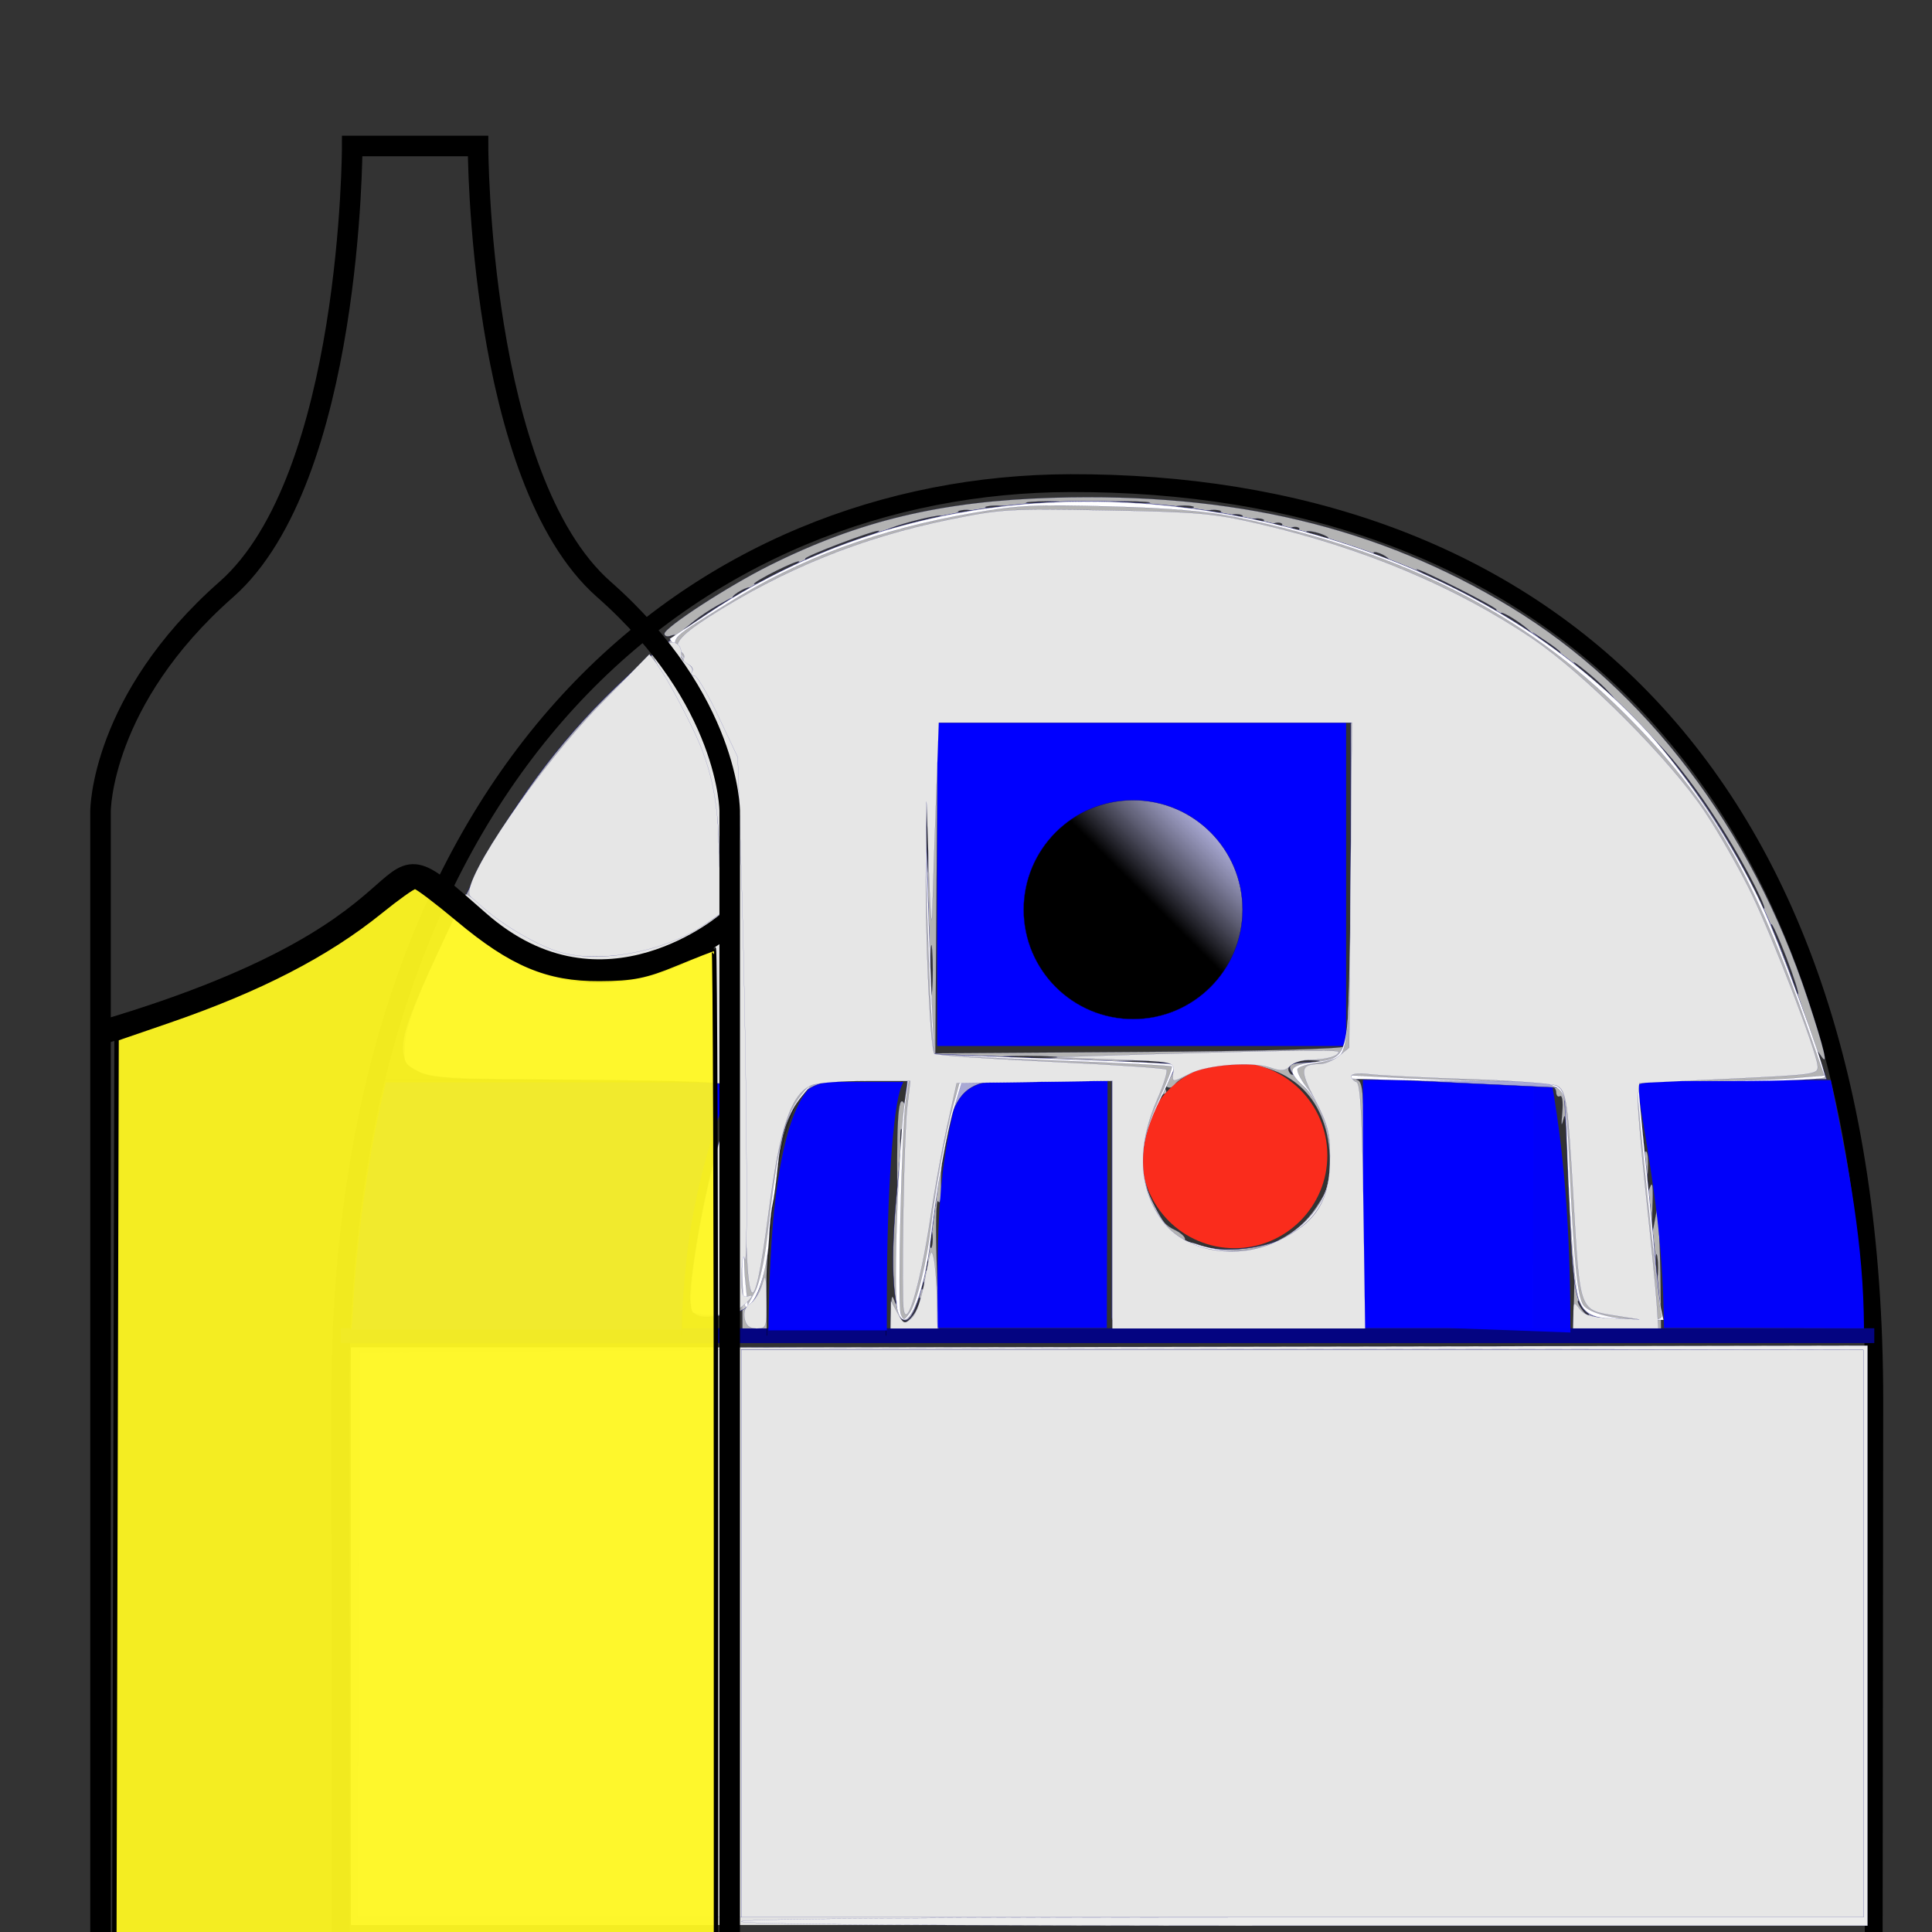 <?xml version="1.0" encoding="UTF-8" standalone="no"?>
<!-- Created with Inkscape (http://www.inkscape.org/) -->

<svg
   xmlns:dc="http://purl.org/dc/elements/1.1/"
   xmlns:cc="http://creativecommons.org/ns#"
   xmlns:rdf="http://www.w3.org/1999/02/22-rdf-syntax-ns#"
   xmlns:svg="http://www.w3.org/2000/svg"
   xmlns="http://www.w3.org/2000/svg"
   xmlns:xlink="http://www.w3.org/1999/xlink"
   xmlns:sodipodi="http://sodipodi.sourceforge.net/DTD/sodipodi-0.dtd"
   xmlns:inkscape="http://www.inkscape.org/namespaces/inkscape"
   width="3cm"
   height="3cm"
   viewBox="0 0 30 30"
   version="1.1"
   id="svg3739"
   inkscape:version="0.92.2 2405546, 2018-03-11">
  <rect x="0" y="0" width="30" height="30" fill="#333333" stroke="none"/>
  <defs
     id="defs3733">
    <linearGradient
       inkscape:collect="always"
       id="linearGradient8302">
      <stop
         style="stop-color:#000000;stop-opacity:1;"
         offset="0"
         id="stop8298" />
      <stop
         style="stop-color:#d5d5d5;stop-opacity:0.823"
         offset="1"
         id="stop8300" />
    </linearGradient>
    <linearGradient
       inkscape:collect="always"
       xlink:href="#linearGradient8302"
       id="linearGradient8304"
       x1="17.727"
       y1="13.86"
       x2="18.785"
       y2="12.802"
       gradientUnits="userSpaceOnUse" />
  </defs>
  <sodipodi:namedview
     id="base"
     pagecolor="#ffffff"
     bordercolor="#666666"
     borderopacity="1.0"
     inkscape:pageopacity="0.0"
     inkscape:pageshadow="2"
     inkscape:zoom="4"
     inkscape:cx="81.083152"
     inkscape:cy="27.292259"
     inkscape:document-units="mm"
     inkscape:current-layer="layer1"
     showgrid="true"
     units="cm"
     width="12in"
     inkscape:window-width="1920"
     inkscape:window-height="1016"
     inkscape:window-x="0"
     inkscape:window-y="27"
     inkscape:window-maximized="1"
     inkscape:snap-global="false">
    <inkscape:grid
       type="xygrid"
       id="grid3741" />
  </sodipodi:namedview>
  <g
     inkscape:groupmode="layer"
     id="layer2"
     inkscape:label="r2d2"
     style="display:inline">
    <path
       style="fill:none;stroke:#000000;stroke-width:0.277;stroke-linecap:butt;stroke-linejoin:miter;stroke-miterlimit:4;stroke-dasharray:none;stroke-opacity:1"
       d="M 5.292,30.015 5.283,21.757 C 5.283,11.765 10.953,7.516 16.62,7.502 23.685,7.484 29.104,11.725 29.104,21.757 l -0.009,8.258 v 0"
       id="path6623"
       inkscape:connector-curvature="0"
       sodipodi:nodetypes="ccsccc" />
    <path
       style="fill:none;stroke:#040481;stroke-width:0.23;stroke-linecap:butt;stroke-linejoin:miter;stroke-miterlimit:4;stroke-dasharray:none;stroke-opacity:1"
       d="M 5.292,20.74 H 29.104"
       id="path6625"
       inkscape:connector-curvature="0"
       sodipodi:nodetypes="cc" />
    <path
       style="opacity:0;fill:none;stroke:#000000;stroke-width:0.265;stroke-linecap:butt;stroke-linejoin:miter;stroke-miterlimit:4;stroke-dasharray:none;stroke-opacity:1"
       d="M 5.292,30 C 29.104,30 29.104,30 29.104,30"
       id="path6636"
       inkscape:connector-curvature="0" />
    <path
       style="fill:#e6e6e6;fill-opacity:0.976;stroke:none;stroke-width:0.187;stroke-linecap:round;stroke-linejoin:round;stroke-miterlimit:4;stroke-dasharray:none;stroke-opacity:1"
       d="M 20.563,95.874 V 78.951 H 64.972 109.382 V 95.874 112.797 H 64.972 20.563 Z"
       id="path6638"
       inkscape:connector-curvature="0"
       transform="scale(0.265)" />
    <rect
       style="fill:#0000ff;fill-rule:evenodd;stroke-width:0.258"
       id="rect6702"
       width="6.35"
       height="5.027"
       x="14.552"
       y="11.215"
       ry="0" />
    <circle
       style="opacity:1;fill:url(#linearGradient8304);fill-opacity:1;stroke:#040481;stroke-width:0.005;stroke-linecap:round;stroke-linejoin:round;stroke-miterlimit:4;stroke-dasharray:none;stroke-opacity:1"
       id="path8296"
       cx="17.595"
       cy="14.125"
       r="1.7" />
    <path
       style="opacity:1;fill:#b3b3b3;fill-opacity:1;stroke:#040481;stroke-width:0.005;stroke-linecap:round;stroke-linejoin:round;stroke-miterlimit:4;stroke-dasharray:none;stroke-opacity:1"
       d="m 43.433,95.719 v -16.625 h 32.875 32.875 v 16.625 16.625 h -32.875 -32.875 z"
       id="path8408"
       inkscape:connector-curvature="0"
       transform="scale(0.265)" />
    <path
       style="opacity:1;fill:#b3b3b3;fill-opacity:1;stroke:#040481;stroke-width:0.005;stroke-linecap:round;stroke-linejoin:round;stroke-miterlimit:4;stroke-dasharray:none;stroke-opacity:1"
       d="m 43.433,95.719 v -16.625 h 32.875 32.875 v 16.625 16.625 h -32.875 -32.875 z"
       id="path8410"
       inkscape:connector-curvature="0"
       transform="scale(0.265)" />
    <path
       style="opacity:1;fill:#b3b3b3;fill-opacity:1;stroke:#040481;stroke-width:0.005;stroke-linecap:round;stroke-linejoin:round;stroke-miterlimit:4;stroke-dasharray:none;stroke-opacity:1"
       d="m 43.433,95.719 v -16.625 h 32.875 32.875 v 16.625 16.625 h -32.875 -32.875 z"
       id="path8412"
       inkscape:connector-curvature="0"
       transform="scale(0.265)" />
    <path
       style="opacity:1;fill:#b3b3b3;fill-opacity:1;stroke:#040481;stroke-width:0.005;stroke-linecap:round;stroke-linejoin:round;stroke-miterlimit:4;stroke-dasharray:none;stroke-opacity:1"
       d="m 43.433,95.719 v -16.625 h 32.875 32.875 v 16.625 16.625 h -32.875 -32.875 z"
       id="path8414"
       inkscape:connector-curvature="0"
       transform="scale(0.265)" />
    <path
       style="opacity:1;fill:#b3b3b3;fill-opacity:1;stroke:#040481;stroke-width:0.005;stroke-linecap:round;stroke-linejoin:round;stroke-miterlimit:4;stroke-dasharray:none;stroke-opacity:1"
       d="M 43.452,61.965 C 43.413,49.126 43.336,45.825 43.047,44.716 42.649,43.188 41.254,40.282 40.137,38.654 39.735,38.068 39.474,37.479 39.558,37.344 c 0.086,-0.139 -0.016,-0.181 -0.237,-0.096 -0.213,0.082 -0.388,0.031 -0.388,-0.112 0,-0.366 3.728,-2.791 6.146,-3.998 5.272,-2.632 10.076,-3.778 16.645,-3.972 10.566,-0.312 19.069,1.72 26.776,6.398 7.92,4.807 14.123,12.983 17.422,22.962 1.009,3.051 1.24,4.057 0.761,3.317 -0.308,-0.477 -0.317,-0.209 -0.019,0.576 0.223,0.587 0.184,0.614 -1.062,0.764 -0.712,0.086 -3.194,0.156 -5.516,0.158 l -4.222,0.002 0.158,1.312 c 0.087,0.722 0.159,1.685 0.16,2.14 0.001,0.455 0.107,0.763 0.235,0.684 0.137,-0.085 0.19,0.447 0.129,1.298 -0.077,1.07 -0.044,1.281 0.126,0.816 0.165,-0.45 0.207,-0.1 0.15,1.25 -0.057,1.345 -0.027,1.592 0.104,0.875 l 0.184,-1 0.088,1.25 c 0.048,0.688 0.098,2.291 0.11,3.562 l 0.022,2.312 h -2.581 -2.581 l 0.062,-1.812 c 0.101,-2.953 -0.369,-11.418 -0.587,-10.562 -0.156,0.615 -0.174,0.559 -0.098,-0.313 0.052,-0.594 -0.008,-1.001 -0.134,-0.923 -0.124,0.077 -0.226,-0.034 -0.226,-0.245 0,-0.212 -0.253,-0.436 -0.562,-0.499 -0.741,-0.15 -11.692,-0.369 -11.125,-0.222 0.404,0.105 0.438,0.667 0.438,7.345 v 7.232 h -7.375 -7.375 v -7.25 -7.25 h -4.473 -4.473 l -0.41,1.688 c -0.592,2.44 -0.722,3.298 -0.689,4.562 0.017,0.661 -0.054,0.991 -0.173,0.8 -0.111,-0.178 -0.148,1.425 -0.083,3.562 l 0.118,3.887 h -1.408 -1.408 l 0.025,-1.062 c 0.022,-0.93 0.052,-0.985 0.244,-0.438 0.134,0.381 0.188,-1.469 0.14,-4.75 -0.084,-5.76 0.009,-7.531 0.368,-6.965 0.147,0.231 0.217,0.08 0.219,-0.472 l 0.004,-0.812 -2.812,0.005 -2.812,0.005 -0.652,0.932 c -0.359,0.513 -0.774,1.326 -0.922,1.807 -0.516,1.673 -1.097,6.641 -1.075,9.188 l 0.022,2.562 h -0.716 -0.716 z m 10.472,14.163 c -0.005,-0.225 -0.172,-0.036 -0.37,0.42 -0.227,0.523 -0.469,0.763 -0.654,0.649 -0.196,-0.121 -0.226,-0.072 -0.09,0.148 0.157,0.254 0.309,0.199 0.664,-0.239 0.253,-0.313 0.456,-0.753 0.45,-0.978 z m 40.192,1.064 c -0.083,-0.083 -0.299,-0.092 -0.479,-0.02 -0.199,0.08 -0.14,0.139 0.151,0.151 0.264,0.011 0.411,-0.048 0.328,-0.131 z m -1.233,-0.588 C 92.714,76.336 92.529,76.165 92.469,76.224 c -0.107,0.107 0.438,0.87 0.621,0.87 0.053,0 -0.041,-0.22 -0.209,-0.489 z M 54.104,75.047 c -0.08,-0.199 -0.139,-0.14 -0.151,0.151 -0.011,0.264 0.048,0.411 0.131,0.328 0.083,-0.083 0.092,-0.299 0.02,-0.479 z m 43.009,-1.387 c -0.057,-0.38 -0.106,-0.128 -0.108,0.559 -0.002,0.688 0.045,0.998 0.104,0.691 0.059,-0.307 0.061,-0.87 0.003,-1.25 z m -42.764,0.122 c -0.069,-0.172 -0.126,-0.031 -0.126,0.312 0,0.344 0.057,0.484 0.126,0.312 0.069,-0.172 0.069,-0.453 0,-0.625 z m 0.257,-1.625 c -0.063,-0.241 -0.114,-0.044 -0.114,0.438 0,0.481 0.051,0.678 0.114,0.438 0.063,-0.241 0.063,-0.634 0,-0.875 z m 20.362,0.491 c 0.926,-0.481 1.592,-1.07 2.154,-1.903 0.704,-1.045 0.811,-1.411 0.799,-2.741 -0.032,-3.476 -2.18,-5.668 -5.541,-5.654 -1.299,0.005 -3.211,0.663 -3.557,1.223 -0.095,0.154 -0.295,0.205 -0.444,0.112 -0.162,-0.1 -0.199,-0.051 -0.093,0.121 0.098,0.159 0.067,0.289 -0.068,0.289 -0.136,0 -0.491,0.647 -0.79,1.438 -0.922,2.442 -0.222,5.786 1.362,6.508 0.355,0.162 0.645,0.409 0.645,0.549 0,0.14 0.084,0.237 0.188,0.216 0.103,-0.022 0.356,0.026 0.562,0.105 0.883,0.341 1.185,0.396 2.284,0.415 0.809,0.014 1.563,-0.19 2.5,-0.677 z M 52.86,66.281 c -0.06,-0.309 -0.108,-0.056 -0.108,0.562 0,0.619 0.049,0.872 0.108,0.562 0.06,-0.309 0.06,-0.816 0,-1.125 z m 24.074,-4.011 c 0.559,-0.097 0.546,-0.112 -0.125,-0.139 -0.905,-0.036 -1.506,0.298 -1.258,0.699 0.132,0.214 0.259,0.193 0.47,-0.079 0.159,-0.205 0.57,-0.421 0.913,-0.481 z m -8,0.198 c 0,-0.309 -0.387,-0.366 -2.188,-0.324 l -2.188,0.051 2.062,0.084 c 1.134,0.046 2.062,0.192 2.062,0.324 0,0.132 0.056,0.24 0.125,0.24 0.069,0 0.125,-0.169 0.125,-0.375 z m -7.303,-0.559 c -0.785,-0.049 -2.135,-0.05 -3,-10e-4 -0.865,0.049 -0.222,0.089 1.428,0.09 1.65,5e-4 2.358,-0.04 1.572,-0.089 z m 17.178,-0.596 c 0.155,-0.151 0.281,-3.805 0.331,-9.607 l 0.081,-9.363 H 67.083 54.945 l -0.068,9.688 -0.068,9.688 11.875,-0.081 c 7.262,-0.05 11.972,-0.176 12.125,-0.325 z m -24.191,-5.657 c -0.051,-0.653 -0.094,-0.119 -0.094,1.188 0,1.306 0.042,1.841 0.094,1.188 0.051,-0.653 0.051,-1.722 0,-2.375 z m 50.055,0.448 c -0.434,-1.125 -0.831,-2.003 -0.882,-1.951 -0.051,0.051 0.257,1.018 0.686,2.147 0.429,1.129 0.826,2.007 0.882,1.951 0.056,-0.056 -0.253,-1.022 -0.686,-2.147 z m -2.232,-4.935 c -1.562,-2.901 -3.533,-5.762 -5.133,-7.45 -1.397,-1.474 -1.401,-1.476 -0.231,-0.125 1.456,1.681 4.762,6.681 5.587,8.452 0.333,0.713 0.655,1.247 0.716,1.186 0.061,-0.061 -0.361,-0.989 -0.938,-2.062 z m -48.072,-3.763 c -0.048,-0.928 -0.087,-0.169 -0.087,1.688 0,1.856 0.039,2.616 0.087,1.688 0.048,-0.928 0.048,-2.447 0,-3.375 z m 39.796,-6.962 c -0.333,-0.357 -1.056,-0.993 -1.606,-1.411 -0.597,-0.455 -0.395,-0.197 0.5,0.638 1.595,1.488 2.107,1.847 1.106,0.773 z m -2.731,-2.208 c 0,-0.059 -0.366,-0.35 -0.812,-0.646 l -0.812,-0.538 0.75,0.644 c 0.769,0.661 0.875,0.726 0.875,0.539 z m -2.125,-1.543 c -0.64,-0.494 -1.375,-0.898 -1.375,-0.757 0,0.127 1.564,1.152 1.75,1.146 0.069,-0.002 -0.1,-0.177 -0.375,-0.389 z m -47.108,-1.146 0.608,-0.494 -0.767,0.423 c -0.422,0.232 -1.04,0.645 -1.375,0.917 l -0.608,0.494 0.767,-0.423 c 0.422,-0.232 1.04,-0.645 1.375,-0.917 z m 45.483,0.175 c 0,-0.152 -4.417,-2.382 -4.683,-2.365 -0.149,0.01 4.351,2.42 4.62,2.475 0.034,0.007 0.062,-0.042 0.062,-0.11 z m -43.75,-1.27 c 0,-0.069 -0.225,-0.005 -0.5,0.143 -0.275,0.147 -0.5,0.324 -0.5,0.393 0,0.069 0.225,0.005 0.5,-0.143 0.275,-0.147 0.5,-0.324 0.5,-0.393 z m 2.893,-1.548 c -0.112,-0.112 -2.643,1.149 -2.643,1.317 0,0.065 0.616,-0.184 1.368,-0.553 0.752,-0.369 1.326,-0.713 1.275,-0.764 z m 2.732,-0.931 c 1.238,-0.474 2.106,-0.865 1.929,-0.87 -0.381,-0.01 -4.304,1.48 -4.304,1.635 0,0.151 -0.1,0.183 2.375,-0.765 z m 31.625,0.622 c -0.206,-0.133 -0.487,-0.242 -0.625,-0.242 -0.138,0 -0.081,0.109 0.125,0.242 0.206,0.133 0.487,0.242 0.625,0.242 0.138,0 0.081,-0.109 -0.125,-0.242 z m -3.625,-1.25 c -0.275,-0.118 -0.669,-0.215 -0.875,-0.215 -0.236,0 -0.19,0.079 0.125,0.215 0.275,0.118 0.669,0.215 0.875,0.215 0.236,0 0.19,-0.079 -0.125,-0.215 z m -23.5,-0.753 c 0.963,-0.27 1.348,-0.435 0.857,-0.366 -0.974,0.136 -3.262,0.808 -2.857,0.839 0.138,0.01 1.038,-0.202 2,-0.472 z m 22.057,0.352 c -0.083,-0.083 -0.299,-0.092 -0.479,-0.02 -0.199,0.08 -0.14,0.139 0.151,0.151 0.264,0.011 0.411,-0.048 0.328,-0.131 z m -1,-0.25 c -0.083,-0.083 -0.299,-0.092 -0.479,-0.02 -0.199,0.08 -0.14,0.139 0.151,0.151 0.264,0.011 0.411,-0.048 0.328,-0.131 z m -1.12,-0.265 c -0.172,-0.069 -0.453,-0.069 -0.625,0 -0.172,0.069 -0.031,0.126 0.312,0.126 0.344,0 0.484,-0.057 0.312,-0.126 z m -1.25,-0.25 c -0.172,-0.069 -0.453,-0.069 -0.625,0 -0.172,0.069 -0.031,0.126 0.312,0.126 0.344,0 0.484,-0.057 0.312,-0.126 z M 57,29.93 c -0.169,-0.068 -0.507,-0.073 -0.75,-0.009 -0.243,0.063 -0.105,0.119 0.308,0.125 0.412,0.005 0.612,-0.047 0.442,-0.115 z m 14.5,0 c -0.169,-0.068 -0.507,-0.073 -0.75,-0.009 -0.243,0.063 -0.105,0.119 0.308,0.125 0.412,0.005 0.612,-0.047 0.442,-0.115 z M 58.874,29.672 c -0.239,-0.063 -0.689,-0.065 -1,-0.005 -0.311,0.06 -0.115,0.111 0.435,0.114 0.55,0.003 0.804,-0.046 0.565,-0.109 z m 11,0 c -0.239,-0.063 -0.689,-0.065 -1,-0.005 -0.311,0.06 -0.115,0.111 0.435,0.114 0.55,0.003 0.804,-0.046 0.565,-0.109 z m -7.496,-0.26 c -0.512,-0.054 -1.412,-0.054 -2,-0.002 -0.588,0.053 -0.169,0.097 0.931,0.098 1.1,9.08e-4 1.581,-0.042 1.069,-0.096 z m 4.752,-0.002 c -0.649,-0.051 -1.774,-0.052 -2.5,-0.001 -0.726,0.051 -0.196,0.093 1.179,0.093 1.375,6.5e-4 1.969,-0.041 1.321,-0.092 z"
       id="path8416"
       inkscape:connector-curvature="0"
       transform="scale(0.265)" />
  </g>
  <g
     inkscape:groupmode="layer"
     id="layer3"
     inkscape:label="paintings"
     style="display:inline">
    <circle
       style="display:inline;fill:#ff2c1c;fill-opacity:0.976;stroke:none;stroke-width:0.368;stroke-linecap:round;stroke-linejoin:round;stroke-miterlimit:4;stroke-dasharray:none;stroke-opacity:1"
       id="path6627"
       cx="19.169"
       cy="17.94"
       r="1.442" />
    <path
       style="opacity:0;fill:#1900e5;fill-opacity:0.976;stroke:none;stroke-width:0.216;stroke-linecap:round;stroke-linejoin:round;stroke-miterlimit:4;stroke-dasharray:none;stroke-opacity:1"
       d="m 40.249,75.34 c 0.209,-3.945 1.033,-7.902 2.189,-10.516 0.3,-0.678 0.545,-1.318 0.545,-1.421 0,-0.105 -4.435,-0.189 -10.025,-0.189 H 22.934 l -0.003,2.533 c -0.003,2.377 -0.061,2.725 -0.957,5.659 -1.092,3.58 -1.223,3.275 -0.551,-1.289 0.991,-6.734 2.658,-12.422 5.158,-17.599 2.424,-5.018 4.663,-8.227 8.386,-12.019 5.711,-5.816 12.642,-9.405 21.166,-10.959 3.316,-0.605 10.408,-0.645 14.552,-0.083 14.216,1.93 24.841,8.82 31.439,20.39 3.866,6.779 6.473,16.311 6.971,25.492 l 0.137,2.533 H 74.674 40.115 Z m 29.032,-7.51 c 1.9,-1.034 2.95,-3.043 2.749,-5.259 -0.266,-2.931 -2.49,-4.958 -5.44,-4.958 -3.333,0 -5.712,2.585 -5.445,5.916 0.327,4.074 4.5,6.28 8.136,4.301 z"
       id="path6646"
       inkscape:connector-curvature="0"
       transform="scale(0.265)" />
    <path
       style="opacity:0;fill:#1900e5;fill-opacity:0.976;stroke:none;stroke-width:0.216;stroke-linecap:round;stroke-linejoin:round;stroke-miterlimit:4;stroke-dasharray:none;stroke-opacity:1"
       d="m 40.249,75.34 c 0.209,-3.945 1.033,-7.902 2.189,-10.516 0.3,-0.678 0.545,-1.318 0.545,-1.421 0,-0.105 -4.435,-0.189 -10.025,-0.189 H 22.934 l -0.003,2.533 c -0.003,2.377 -0.061,2.725 -0.957,5.659 -1.092,3.58 -1.223,3.275 -0.551,-1.289 0.991,-6.734 2.658,-12.422 5.158,-17.599 2.424,-5.018 4.663,-8.227 8.386,-12.019 5.711,-5.816 12.642,-9.405 21.166,-10.959 3.316,-0.605 10.408,-0.645 14.552,-0.083 14.216,1.93 24.841,8.82 31.439,20.39 3.866,6.779 6.473,16.311 6.971,25.492 l 0.137,2.533 H 74.674 40.115 Z m 29.032,-7.51 c 1.9,-1.034 2.95,-3.043 2.749,-5.259 -0.266,-2.931 -2.49,-4.958 -5.44,-4.958 -3.333,0 -5.712,2.585 -5.445,5.916 0.327,4.074 4.5,6.28 8.136,4.301 z"
       id="path6648"
       inkscape:connector-curvature="0"
       transform="scale(0.265)" />
    <path
       style="opacity:0;fill:#1900e5;fill-opacity:0.976;stroke:none;stroke-width:0.216;stroke-linecap:round;stroke-linejoin:round;stroke-miterlimit:4;stroke-dasharray:none;stroke-opacity:1"
       d="m 40.249,75.34 c 0.209,-3.945 1.033,-7.902 2.189,-10.516 0.3,-0.678 0.545,-1.318 0.545,-1.421 0,-0.105 -4.435,-0.189 -10.025,-0.189 H 22.934 l -0.003,2.533 c -0.003,2.377 -0.061,2.725 -0.957,5.659 -1.092,3.58 -1.223,3.275 -0.551,-1.289 0.991,-6.734 2.658,-12.422 5.158,-17.599 2.424,-5.018 4.663,-8.227 8.386,-12.019 5.711,-5.816 12.642,-9.405 21.166,-10.959 3.316,-0.605 10.408,-0.645 14.552,-0.083 14.216,1.93 24.841,8.82 31.439,20.39 3.866,6.779 6.473,16.311 6.971,25.492 l 0.137,2.533 H 74.674 40.115 Z m 29.032,-7.51 c 1.9,-1.034 2.95,-3.043 2.749,-5.259 -0.266,-2.931 -2.49,-4.958 -5.44,-4.958 -3.333,0 -5.712,2.585 -5.445,5.916 0.327,4.074 4.5,6.28 8.136,4.301 z"
       id="path6650"
       inkscape:connector-curvature="0"
       transform="scale(0.265)" />
    <path
       style="opacity:0;fill:#1900e5;fill-opacity:0.976;stroke:none;stroke-width:0.216;stroke-linecap:round;stroke-linejoin:round;stroke-miterlimit:4;stroke-dasharray:none;stroke-opacity:1"
       d="m 40.249,75.34 c 0.209,-3.945 1.033,-7.902 2.189,-10.516 0.3,-0.678 0.545,-1.318 0.545,-1.421 0,-0.105 -4.435,-0.189 -10.025,-0.189 H 22.934 l -0.003,2.533 c -0.003,2.377 -0.061,2.725 -0.957,5.659 -1.092,3.58 -1.223,3.275 -0.551,-1.289 0.991,-6.734 2.658,-12.422 5.158,-17.599 2.424,-5.018 4.663,-8.227 8.386,-12.019 5.711,-5.816 12.642,-9.405 21.166,-10.959 3.316,-0.605 10.408,-0.645 14.552,-0.083 14.216,1.93 24.841,8.82 31.439,20.39 3.866,6.779 6.473,16.311 6.971,25.492 l 0.137,2.533 H 74.674 40.115 Z m 29.032,-7.51 c 1.9,-1.034 2.95,-3.043 2.749,-5.259 -0.266,-2.931 -2.49,-4.958 -5.44,-4.958 -3.333,0 -5.712,2.585 -5.445,5.916 0.327,4.074 4.5,6.28 8.136,4.301 z"
       id="path6652"
       inkscape:connector-curvature="0"
       transform="scale(0.265)" />
    <path
       style="opacity:0;fill:#1900e5;fill-opacity:0.976;stroke:none;stroke-width:0.216;stroke-linecap:round;stroke-linejoin:round;stroke-miterlimit:4;stroke-dasharray:none;stroke-opacity:1"
       d="m 40.249,75.34 c 0.209,-3.945 1.033,-7.902 2.189,-10.516 0.3,-0.678 0.545,-1.318 0.545,-1.421 0,-0.105 -4.435,-0.189 -10.025,-0.189 H 22.934 l -0.003,2.533 c -0.003,2.377 -0.061,2.725 -0.957,5.659 -1.092,3.58 -1.223,3.275 -0.551,-1.289 0.991,-6.734 2.658,-12.422 5.158,-17.599 2.424,-5.018 4.663,-8.227 8.386,-12.019 5.711,-5.816 12.642,-9.405 21.166,-10.959 3.316,-0.605 10.408,-0.645 14.552,-0.083 14.216,1.93 24.841,8.82 31.439,20.39 3.866,6.779 6.473,16.311 6.971,25.492 l 0.137,2.533 H 74.674 40.115 Z m 29.032,-7.51 c 1.9,-1.034 2.95,-3.043 2.749,-5.259 -0.266,-2.931 -2.49,-4.958 -5.44,-4.958 -3.333,0 -5.712,2.585 -5.445,5.916 0.327,4.074 4.5,6.28 8.136,4.301 z"
       id="path6654"
       inkscape:connector-curvature="0"
       transform="scale(0.265)" />
    <path
       style="opacity:0;fill:#1900e5;fill-opacity:0.976;stroke:none;stroke-width:0.216;stroke-linecap:round;stroke-linejoin:round;stroke-miterlimit:4;stroke-dasharray:none;stroke-opacity:1"
       d="m 40.249,75.34 c 0.209,-3.945 1.033,-7.902 2.189,-10.516 0.3,-0.678 0.545,-1.318 0.545,-1.421 0,-0.105 -4.435,-0.189 -10.025,-0.189 H 22.934 l -0.003,2.533 c -0.003,2.377 -0.061,2.725 -0.957,5.659 -1.092,3.58 -1.223,3.275 -0.551,-1.289 0.991,-6.734 2.658,-12.422 5.158,-17.599 2.424,-5.018 4.663,-8.227 8.386,-12.019 5.711,-5.816 12.642,-9.405 21.166,-10.959 3.316,-0.605 10.408,-0.645 14.552,-0.083 14.216,1.93 24.841,8.82 31.439,20.39 3.866,6.779 6.473,16.311 6.971,25.492 l 0.137,2.533 H 74.674 40.115 Z m 29.032,-7.51 c 1.9,-1.034 2.95,-3.043 2.749,-5.259 -0.266,-2.931 -2.49,-4.958 -5.44,-4.958 -3.333,0 -5.712,2.585 -5.445,5.916 0.327,4.074 4.5,6.28 8.136,4.301 z"
       id="path6656"
       inkscape:connector-curvature="0"
       transform="scale(0.265)" />
    <path
       style="opacity:0;fill:#1900e5;fill-opacity:0.976;stroke:none;stroke-width:0.216;stroke-linecap:round;stroke-linejoin:round;stroke-miterlimit:4;stroke-dasharray:none;stroke-opacity:1"
       d="m 40.249,75.34 c 0.209,-3.945 1.033,-7.902 2.189,-10.516 0.3,-0.678 0.545,-1.318 0.545,-1.421 0,-0.105 -4.435,-0.189 -10.025,-0.189 H 22.934 l -0.003,2.533 c -0.003,2.377 -0.061,2.725 -0.957,5.659 -1.092,3.58 -1.223,3.275 -0.551,-1.289 0.991,-6.734 2.658,-12.422 5.158,-17.599 2.424,-5.018 4.663,-8.227 8.386,-12.019 5.711,-5.816 12.642,-9.405 21.166,-10.959 3.316,-0.605 10.408,-0.645 14.552,-0.083 14.216,1.93 24.841,8.82 31.439,20.39 3.866,6.779 6.473,16.311 6.971,25.492 l 0.137,2.533 H 74.674 40.115 Z m 29.032,-7.51 c 1.9,-1.034 2.95,-3.043 2.749,-5.259 -0.266,-2.931 -2.49,-4.958 -5.44,-4.958 -3.333,0 -5.712,2.585 -5.445,5.916 0.327,4.074 4.5,6.28 8.136,4.301 z"
       id="path6658"
       inkscape:connector-curvature="0"
       transform="scale(0.265)" />
    <path
       style="fill:none;stroke:#000000;stroke-width:0.01;stroke-linecap:butt;stroke-linejoin:miter;stroke-miterlimit:4;stroke-dasharray:none;stroke-opacity:1"
       d="m 5.821,16.771 c 5.556,0 5.556,0 5.556,0 v 0 c 0,0 -0.794,1.587 -0.794,3.969"
       id="path6664"
       inkscape:connector-curvature="0" />
    <path
       style="opacity:0;fill:#1900e5;fill-opacity:0.976;stroke:none;stroke-width:0.002;stroke-linecap:round;stroke-linejoin:round;stroke-miterlimit:4;stroke-dasharray:none;stroke-opacity:1"
       d="m 20.772,75.47 c -0.005,-0.302 0.133,-1.825 0.295,-3.261 0.31,-2.743 0.818,-5.73 1.379,-8.098 l 0.163,-0.687 h 0.184 0.184 v 2.48 2.48 l -1.053,3.515 c -1.24,4.138 -1.147,3.85 -1.152,3.569 z"
       id="path6666"
       inkscape:connector-curvature="0"
       transform="scale(0.265)" />
    <path
       style="opacity:0;fill:#1900e5;fill-opacity:0.976;stroke:none;stroke-width:0.002;stroke-linecap:round;stroke-linejoin:round;stroke-miterlimit:4;stroke-dasharray:none;stroke-opacity:1"
       d="m 20.772,75.47 c -0.005,-0.302 0.133,-1.825 0.295,-3.261 0.31,-2.743 0.818,-5.73 1.379,-8.098 l 0.163,-0.687 h 0.184 0.184 v 2.48 2.48 l -1.053,3.515 c -1.24,4.138 -1.147,3.85 -1.152,3.569 z"
       id="path6668"
       inkscape:connector-curvature="0"
       transform="scale(0.265)" />
    <path
       style="opacity:0;fill:#1900e5;fill-opacity:0.976;stroke:none;stroke-width:0.002;stroke-linecap:round;stroke-linejoin:round;stroke-miterlimit:4;stroke-dasharray:none;stroke-opacity:1"
       d="m 20.772,75.47 c -0.005,-0.302 0.133,-1.825 0.295,-3.261 0.31,-2.743 0.818,-5.73 1.379,-8.098 l 0.163,-0.687 h 0.184 0.184 v 2.48 2.48 l -1.053,3.515 c -1.24,4.138 -1.147,3.85 -1.152,3.569 z"
       id="path6670"
       inkscape:connector-curvature="0"
       transform="scale(0.265)" />
    <path
       style="opacity:0;fill:#0000ff;fill-opacity:0.976;stroke:none;stroke-width:0.002;stroke-linecap:round;stroke-linejoin:round;stroke-miterlimit:4;stroke-dasharray:none;stroke-opacity:1"
       d="m 20.626,77.559 c 0.017,-0.2 0.046,-0.643 0.063,-0.984 0.205,-3.919 0.898,-8.835 1.757,-12.463 l 0.163,-0.687 h 10.155 c 5.585,0 10.155,0.009 10.155,0.02 0,0.011 -0.081,0.199 -0.181,0.418 -0.909,1.995 -1.864,5.472 -2.321,8.455 -0.228,1.486 -0.46,4.177 -0.462,5.349 l -2.77e-4,0.256 H 30.274 20.594 Z"
       id="path6674"
       inkscape:connector-curvature="0"
       transform="scale(0.265)" />
    <path
       style="opacity:1;fill:#0000ff;fill-opacity:0.976;stroke:none;stroke-width:0.002;stroke-linecap:round;stroke-linejoin:round;stroke-miterlimit:4;stroke-dasharray:none;stroke-opacity:1"
       d="m 20.626,77.559 c 0.017,-0.2 0.046,-0.643 0.063,-0.984 0.205,-3.919 0.898,-8.835 1.757,-12.463 l 0.163,-0.687 h 10.155 c 5.585,0 10.155,0.009 10.155,0.02 0,0.011 -0.081,0.199 -0.181,0.418 -0.909,1.995 -1.864,5.472 -2.321,8.455 -0.228,1.486 -0.46,4.177 -0.462,5.349 l -2.77e-4,0.256 H 30.274 20.594 Z"
       id="path6676"
       inkscape:connector-curvature="0"
       transform="scale(0.265)" />
    <path
       style="fill:none;stroke:#000000;stroke-width:0.005;stroke-linecap:butt;stroke-linejoin:miter;stroke-miterlimit:4;stroke-dasharray:none;stroke-opacity:1"
       d="m 11.906,20.74 c 0,-3.969 0.794,-3.969 0.794,-3.969 0,0 1.323,0 1.323,0 0,0 -0.281,0.113 -0.265,3.969"
       id="path6678"
       inkscape:connector-curvature="0" />
    <path
       style="opacity:1;fill:#0000ff;fill-opacity:0.976;stroke:none;stroke-width:0.001;stroke-linecap:round;stroke-linejoin:round;stroke-miterlimit:4;stroke-dasharray:none;stroke-opacity:1"
       d="m 45.048,76.833 c 0.087,-4.533 0.405,-7.686 1.012,-10.055 0.443,-1.729 1.064,-2.92 1.696,-3.253 l 0.238,-0.125 h 2.468 2.468 l -0.1,0.229 c -0.504,1.154 -0.861,6.305 -0.863,12.45 l -6.72e-4,1.873 h -3.469 -3.469 z"
       id="path6680"
       inkscape:connector-curvature="0"
       transform="scale(0.265)" />
    <path
       style="opacity:1;fill:#0000ff;fill-opacity:0.976;stroke:none;stroke-width:0;stroke-linecap:round;stroke-linejoin:round;stroke-miterlimit:4;stroke-dasharray:none;stroke-opacity:1"
       d="m 14.928,16.771 h 1.69 0.58 c 0,1.323 -0.01,2.574 -0.011,3.85 h -1.313 -1.313 c -0.012,-1.469 -0.012,-2.527 0.366,-3.85 z"
       id="path6680-6"
       inkscape:connector-curvature="0"
       sodipodi:nodetypes="ccccccc" />
    <path
       style="opacity:1;fill:#0000ff;fill-opacity:0.976;stroke:none;stroke-width:0;stroke-linecap:round;stroke-linejoin:round;stroke-miterlimit:4;stroke-dasharray:none;stroke-opacity:1"
       d="m 21.542,16.771 h 1.69 0.58 c 0,1.323 -0.01,2.574 -0.011,3.85 h -1.313 -1.313 c -0.012,-1.469 -0.01,-2.527 -0.01,-3.85 z"
       id="path6680-6-7"
       inkscape:connector-curvature="0"
       sodipodi:nodetypes="cccccccc" />
    <path
       sodipodi:nodetypes="cccccccc"
       inkscape:connector-curvature="0"
       id="path8336"
       d="m 21.542,16.771 h 1.69 l 0.86,0.023 c 0.234,1.323 0.294,2.62 0.293,3.897 l -1.897,-0.07 h -1.313 c -0.012,-1.469 -0.01,-2.527 -0.01,-3.85 z"
       style="opacity:1;fill:#0000ff;fill-opacity:0.976;stroke:none;stroke-width:0;stroke-linecap:round;stroke-linejoin:round;stroke-miterlimit:4;stroke-dasharray:none;stroke-opacity:1" />
    <path
       sodipodi:nodetypes="cccccccc"
       inkscape:connector-curvature="0"
       id="path8336-5"
       d="m 26.04,16.771 h 1.69 l 0.699,0.001 c 0.273,1.315 0.514,2.577 0.514,3.854 l -1.956,-0.005 h -1.149 c -0.012,-1.469 -0.197,-2.41 -0.431,-3.85 z"
       style="opacity:1;fill:#0000ff;fill-opacity:0.976;stroke:none;stroke-width:0;stroke-linecap:round;stroke-linejoin:round;stroke-miterlimit:4;stroke-dasharray:none;stroke-opacity:1" />
    <path
       style="opacity:1;fill:#cccccc;fill-opacity:0.823;stroke:#040481;stroke-width:0.019;stroke-linecap:round;stroke-linejoin:round;stroke-miterlimit:4;stroke-dasharray:none;stroke-opacity:1"
       d="m 40.77,73.073 c 0.368,-2.377 1.053,-5.364 1.523,-6.638 0.47,-1.273 0.855,-2.511 0.855,-2.75 0,-0.239 -4.53,-0.435 -10.067,-0.435 -11.607,0 -11.25,0.643 -5.877,-10.592 8.654,-18.094 27.178,-26.737 47.203,-22.023 15.579,3.667 25.781,12.699 30.791,27.259 l 1.843,5.356 h -5.548 -5.548 l 0.703,7 0.703,7 H 94.796 c -2.459,0 -2.567,-0.254 -2.851,-6.75 l -0.296,-6.75 -6.25,-0.298 -6.25,-0.298 v 7.048 7.048 h -7 -7 v -7 -7 h -4.433 c -4.94,0 -4.987,0.067 -6.089,8.75 -1.032,8.132 -2.891,6.594 -2.115,-1.75 l 0.651,-7 h -2.948 c -3.697,0 -4.419,1.142 -5.055,8 -0.443,4.776 -0.81,5.542 -2.784,5.823 -2.147,0.305 -2.236,0.083 -1.605,-4 z m 35.807,-1.394 c 2.015,-2.015 2.015,-5.842 0,-7.857 -1.429,-1.429 -1.383,-1.571 0.5,-1.571 1.957,0 2.071,-0.552 2.071,-10 v -10 H 66.612 54.076 l 0.286,9.75 0.286,9.75 7.169,0.292 7.169,0.292 -1.34,2.582 c -1.326,2.556 -1.094,4.662 0.78,7.083 1.356,1.752 6.271,1.558 8.151,-0.321 z"
       id="path8353"
       inkscape:connector-curvature="0"
       transform="scale(0.265)" />
    <path
       style="opacity:1;fill:#cccccc;fill-opacity:0.823;stroke:#040481;stroke-width:0.019;stroke-linecap:round;stroke-linejoin:round;stroke-miterlimit:4;stroke-dasharray:none;stroke-opacity:1"
       d="M 21.148,95.751 V 79.251 h 44 44 v 16.5 16.5 h -44 -44 z"
       id="path8355"
       inkscape:connector-curvature="0"
       transform="scale(0.265)" />
    <path
       style="opacity:1;fill:#ffffff;fill-opacity:1;stroke:#040481;stroke-width:0.005;stroke-linecap:round;stroke-linejoin:round;stroke-miterlimit:4;stroke-dasharray:none;stroke-opacity:1"
       d="m 43.433,95.719 v -16.625 h 32.875 32.875 v 16.625 16.625 h -32.875 -32.875 z"
       id="path8404"
       inkscape:connector-curvature="0"
       transform="scale(0.265)" />
    <path
       style="opacity:1;fill:#ffffff;fill-opacity:1;stroke:#040481;stroke-width:0.005;stroke-linecap:round;stroke-linejoin:round;stroke-miterlimit:4;stroke-dasharray:none;stroke-opacity:1"
       d="m 52.591,76.781 c -0.279,-1.046 0.066,-10.176 0.478,-12.625 l 0.137,-0.812 h -2.743 -2.743 l -0.733,0.889 c -0.845,1.025 -1.214,2.122 -1.424,4.236 -0.082,0.825 -0.215,1.781 -0.295,2.125 -0.08,0.344 -0.17,1.188 -0.199,1.875 -0.074,1.716 -0.592,3.508 -1.161,4.023 C 43.442,76.913 43.433,76.627 43.43,61.57 43.428,49.199 43.359,45.963 43.077,44.901 42.611,43.154 41.396,40.591 40.206,38.847 l -0.965,-1.414 2.284,-1.512 c 10.227,-6.772 23.045,-8.336 36.156,-4.41 7.66,2.294 14.073,6.168 18.897,11.415 2.201,2.394 5.061,6.715 6.571,9.927 1.077,2.289 3.786,9.633 3.786,10.262 0,0.131 -2.329,0.229 -5.474,0.229 h -5.474 l 0.095,1.188 c 0.052,0.653 0.254,2.706 0.448,4.562 0.194,1.856 0.361,3.544 0.369,3.75 0.042,1.003 0.28,3.153 0.419,3.788 l 0.156,0.712 h -1.754 c -2.275,0 -2.923,-0.26 -3.239,-1.297 -0.244,-0.8 -0.578,-5.623 -0.686,-9.904 -0.071,-2.821 0.002,-2.779 -4.861,-2.797 -2.131,-0.008 -4.747,-0.042 -5.812,-0.076 l -1.938,-0.062 v 7.068 7.068 h -7 -7 V 70.338 63.332 l -4.423,0.068 -4.423,0.068 -0.448,1.5 c -0.41,1.373 -1.063,5.036 -1.337,7.5 -0.397,3.569 -1.508,6.012 -1.961,4.312 z M 74.246,72.987 c 1.37,-0.489 2.62,-1.532 3.202,-2.674 1.025,-2.01 0.494,-5.229 -1.106,-6.701 -0.951,-0.875 -0.826,-1.182 0.556,-1.366 2.241,-0.297 2.149,0.136 2.237,-10.554 l 0.076,-9.349 H 66.697 54.183 l -0.03,1.438 c -0.016,0.791 -0.018,1.516 -0.004,1.612 0.014,0.096 0.08,2.177 0.147,4.625 0.067,2.448 0.194,6.11 0.283,8.138 l 0.161,3.688 1.034,0.005 c 0.569,0.003 2.384,0.057 4.034,0.12 1.65,0.064 4.332,0.166 5.96,0.226 1.628,0.061 3.005,0.156 3.061,0.211 0.055,0.055 -0.313,0.936 -0.819,1.957 -1.251,2.524 -1.385,4.219 -0.482,6.065 0.823,1.683 1.355,2.162 2.843,2.563 1.537,0.414 2.71,0.413 3.876,-0.003 z"
       id="path8406"
       inkscape:connector-curvature="0"
       transform="scale(0.265)" />
    <path
       style="opacity:1;fill:#b3b3b3;fill-opacity:1;stroke:#040481;stroke-width:0.005;stroke-linecap:round;stroke-linejoin:round;stroke-miterlimit:4;stroke-dasharray:none;stroke-opacity:1"
       d="m 43.433,95.719 v -16.625 h 32.875 32.875 v 16.625 16.625 h -32.875 -32.875 z"
       id="path8418"
       inkscape:connector-curvature="0"
       transform="scale(0.265)" />
    <path
       style="opacity:1;fill:#b3b3b3;fill-opacity:1;stroke:#040481;stroke-width:0.005;stroke-linecap:round;stroke-linejoin:round;stroke-miterlimit:4;stroke-dasharray:none;stroke-opacity:1"
       d="m 52.78,76.985 c -0.196,-0.51 0.058,-10.978 0.305,-12.579 l 0.164,-1.062 h -2.805 c -2.6,0 -2.841,0.041 -3.288,0.562 -1.193,1.391 -1.531,2.721 -2.228,8.772 -0.14,1.215 -0.448,2.565 -0.684,3 l -0.43,0.791 -0.161,-1.625 c -0.089,-0.894 -0.174,-7.704 -0.19,-15.135 -0.024,-11.08 -0.096,-13.767 -0.401,-14.937 -0.414,-1.589 -1.796,-4.472 -2.949,-6.153 -0.883,-1.287 -1.103,-0.999 2.446,-3.214 4.342,-2.709 8.889,-4.388 14.5,-5.353 2.603,-0.448 3.661,-0.497 8,-0.376 3.523,0.098 5.701,0.284 7.375,0.63 9.764,2.018 16.855,5.604 22.771,11.518 5.059,5.057 7.6,9.446 10.809,18.672 l 0.879,2.528 -1.892,0.16 c -1.041,0.088 -3.506,0.16 -5.479,0.16 -2.703,0 -3.587,0.077 -3.587,0.312 2.5e-4,0.952 1.254,12.906 1.39,13.263 0.14,0.364 -0.01,0.424 -1.051,0.419 -1.635,-0.008 -3.137,-0.38 -3.491,-0.864 -0.349,-0.478 -0.56,-2.594 -0.819,-8.228 -0.17,-3.693 -0.253,-4.265 -0.659,-4.562 -0.322,-0.236 -1.275,-0.34 -3.105,-0.341 -1.452,-5e-4 -4.074,-0.074 -5.827,-0.164 l -3.188,-0.163 v 7.164 7.164 h -7 -7 v -7 -7 H 60.716 56.249 l -0.396,1.438 c -0.437,1.587 -1.054,4.934 -1.302,7.062 -0.243,2.084 -0.828,4.483 -1.237,5.066 -0.338,0.483 -0.377,0.488 -0.535,0.076 z m 22.028,-4.238 c 2.258,-1.068 3.147,-2.45 3.158,-4.916 0.007,-1.541 -0.454,-2.885 -1.43,-4.164 -0.347,-0.455 -0.571,-0.924 -0.498,-1.042 0.073,-0.118 0.599,-0.277 1.169,-0.354 0.57,-0.076 1.149,-0.251 1.286,-0.389 0.533,-0.533 0.668,-2.721 0.679,-10.977 l 0.011,-8.562 h -12.5 -12.5 l 0.009,4.312 c 0.01,4.874 0.391,14.92 0.572,15.102 0.066,0.066 3.196,0.235 6.957,0.377 3.761,0.141 6.883,0.301 6.938,0.355 0.056,0.054 -0.276,0.915 -0.737,1.914 -1.097,2.376 -1.245,4.128 -0.495,5.87 0.301,0.699 0.808,1.517 1.128,1.817 1.412,1.327 4.215,1.621 6.253,0.657 z"
       id="path8420"
       inkscape:connector-curvature="0"
       transform="scale(0.265)" />
    <path
       style="opacity:1;fill:#ececec;fill-opacity:1;stroke:#040481;stroke-width:0.005;stroke-linecap:round;stroke-linejoin:round;stroke-miterlimit:4;stroke-dasharray:none;stroke-opacity:1"
       d="m 43.433,112.594 c 0,-0.165 11.125,-0.25 32.875,-0.25 H 109.183 V 95.719 79.095 l -32.937,-0.064 -32.937,-0.064 33.062,-0.062 33.062,-0.062 v 17 17 H 76.433 c -21.833,0 -33,-0.085 -33,-0.25 z"
       id="path8422"
       inkscape:connector-curvature="0"
       transform="scale(0.265)" />
    <path
       style="opacity:1;fill:#e6e6e6;fill-opacity:1;stroke:#040481;stroke-width:0.005;stroke-linecap:round;stroke-linejoin:round;stroke-miterlimit:4;stroke-dasharray:none;stroke-opacity:1"
       d="m 43.433,95.719 v -16.625 h 32.875 32.875 v 16.625 16.625 h -32.875 -32.875 z"
       id="path8424"
       inkscape:connector-curvature="0"
       transform="scale(0.265)" />
    <path
       style="opacity:1;fill:#e6e6e6;fill-opacity:1;stroke:#040481;stroke-width:0.005;stroke-linecap:round;stroke-linejoin:round;stroke-miterlimit:4;stroke-dasharray:none;stroke-opacity:1"
       d="m 65.183,70.588 v -7.256 l -4.562,0.068 -4.562,0.068 -0.555,2.5 c -0.305,1.375 -0.735,3.714 -0.954,5.198 -0.666,4.505 -1.589,7.348 -1.636,5.039 -0.063,-3.104 0.084,-9.961 0.243,-11.3 l 0.185,-1.562 h -2.563 c -1.41,0 -2.847,0.108 -3.194,0.24 -1.219,0.463 -1.901,2.472 -2.554,7.51 -0.89,6.873 -1.332,6.143 -1.364,-2.25 -0.013,-3.506 -0.107,-10.369 -0.209,-15.25 -0.177,-8.471 -0.211,-8.932 -0.75,-10.125 -1.321,-2.922 -1.837,-3.875 -2.098,-3.875 -0.113,0 -0.135,-0.113 -0.05,-0.252 0.086,-0.138 -0.02,-0.319 -0.234,-0.401 -0.214,-0.082 -0.332,-0.242 -0.262,-0.356 0.07,-0.114 0.013,-0.277 -0.126,-0.364 -0.591,-0.366 -0.146,-0.95 1.558,-2.046 4.392,-2.823 8.972,-4.678 14.162,-5.736 2.987,-0.609 3.461,-0.637 9.15,-0.535 5.424,0.097 6.284,0.173 8.962,0.791 6.094,1.407 11.57,3.707 16.038,6.736 3.073,2.083 8.074,7.108 10.091,10.139 0.861,1.294 2.108,3.488 2.771,4.875 1.287,2.694 3.739,9.08 3.832,9.98 0.055,0.534 -0.024,0.546 -5.194,0.793 l -5.25,0.25 -0.081,0.71 c -0.045,0.391 0.164,2.978 0.463,5.75 0.299,2.772 0.587,5.687 0.639,6.477 l 0.095,1.438 H 94.679 92.183 l 0.008,-0.812 c 0.007,-0.768 0.028,-0.786 0.374,-0.329 0.282,0.373 0.726,0.499 1.93,0.549 l 1.563,0.065 -1.317,-0.209 C 92.507,76.751 92.584,76.958 92.192,70.21 91.859,64.464 91.779,63.913 91.235,63.621 91,63.496 88.671,63.322 86.058,63.235 c -2.612,-0.087 -5.228,-0.217 -5.812,-0.29 -0.616,-0.077 -1.062,-0.03 -1.062,0.112 0,0.134 0.136,0.29 0.303,0.345 0.225,0.075 0.329,1.953 0.405,7.271 l 0.102,7.17 H 72.588 65.183 Z m 9.625,2.158 c 2.358,-1.118 3.125,-2.345 3.125,-5.002 0,-1.361 -0.138,-1.88 -0.88,-3.303 -0.923,-1.771 -0.88,-2.086 0.29,-2.095 0.294,-0.002 0.8,-0.219 1.125,-0.481 l 0.59,-0.478 0.079,-9.522 0.079,-9.522 H 67.114 55.012 l -0.164,4.54 c -0.09,2.497 -0.188,5.45 -0.218,6.562 -0.029,1.115 -0.118,0.115 -0.197,-2.228 l -0.143,-4.25 -0.037,3.75 c -0.042,4.198 0.259,10.786 0.503,11.03 0.088,0.088 3.148,0.298 6.801,0.467 3.653,0.169 6.71,0.377 6.795,0.461 0.084,0.084 -0.155,0.859 -0.532,1.722 -1.221,2.794 -1.116,5.258 0.304,7.158 1.332,1.782 4.314,2.312 6.686,1.188 z"
       id="path8426"
       inkscape:connector-curvature="0"
       transform="scale(0.265)" />
    <path
       style="opacity:1;fill:#e6e6e6;fill-opacity:1;stroke:#040481;stroke-width:0.005;stroke-linecap:round;stroke-linejoin:round;stroke-miterlimit:4;stroke-dasharray:none;stroke-opacity:1"
       d="m 31.864,55.502 c -1.449,-0.61 -4.136,-2.501 -4.351,-3.061 -0.381,-0.992 4.123,-7.562 7.653,-11.165 l 2.883,-2.942 0.448,0.567 c 0.817,1.035 2.275,3.766 2.897,5.428 0.522,1.394 0.631,2.203 0.731,5.414 l 0.118,3.775 -0.767,0.546 c -1.817,1.294 -3.576,1.878 -5.917,1.964 -1.937,0.071 -2.451,-0.002 -3.694,-0.525 z"
       id="path8428"
       inkscape:connector-curvature="0"
       transform="scale(0.265)" />
    <path
       style="opacity:1;fill:#e6e6e6;fill-opacity:1;stroke:#040481;stroke-width:0.005;stroke-linecap:round;stroke-linejoin:round;stroke-miterlimit:4;stroke-dasharray:none;stroke-opacity:1"
       d="m 20.994,95.781 0.064,-16.562 11.188,-0.065 11.187,-0.065 V 95.716 112.344 H 32.181 20.93 Z"
       id="path8430"
       inkscape:connector-curvature="0"
       transform="scale(0.265)" />
    <path
       style="opacity:1;fill:#e6e6e6;fill-opacity:1;stroke:#040481;stroke-width:0.005;stroke-linecap:round;stroke-linejoin:round;stroke-miterlimit:4;stroke-dasharray:none;stroke-opacity:1"
       d="m 40.578,76.875 c -0.471,-0.762 0.72,-7.575 1.962,-11.227 0.325,-0.955 0.511,-1.865 0.414,-2.022 -0.126,-0.204 -2.68,-0.304 -8.911,-0.349 -7.914,-0.057 -8.813,-0.105 -9.576,-0.519 -0.817,-0.443 -0.838,-0.495 -0.73,-1.748 0.078,-0.902 0.615,-2.378 1.782,-4.898 0.919,-1.984 1.713,-3.649 1.765,-3.701 0.052,-0.052 0.416,0.209 0.81,0.579 1.099,1.035 3.089,2.248 4.469,2.724 2.311,0.797 6.217,0.125 8.654,-1.487 l 0.967,-0.64 -0.004,-2.059 c -0.009,-4.287 -0.378,-6.33 -1.595,-8.849 -0.616,-1.274 -1.406,-2.737 -1.754,-3.25 -0.58,-0.854 -0.601,-0.97 -0.242,-1.367 0.667,-0.737 1.448,-0.473 1.324,0.447 -0.012,0.091 0.159,0.266 0.38,0.39 0.221,0.124 0.337,0.331 0.258,0.46 -0.08,0.129 -0.019,0.235 0.136,0.235 0.154,0 0.79,1.074 1.412,2.388 l 1.131,2.388 0.22,7.05 c 0.284,9.1 0.408,23.124 0.198,22.378 -0.103,-0.365 -0.172,-0.051 -0.188,0.852 -0.022,1.254 0.029,1.413 0.413,1.291 0.298,-0.095 0.229,0.054 -0.215,0.466 -0.47,0.435 -0.974,0.617 -1.797,0.648 -0.629,0.024 -1.206,-0.056 -1.281,-0.178 z"
       id="path8432"
       inkscape:connector-curvature="0"
       transform="scale(0.265)" />
    <path
       style="opacity:1;fill:#e6e6e6;fill-opacity:1;stroke:#040481;stroke-width:0.005;stroke-linecap:round;stroke-linejoin:round;stroke-miterlimit:4;stroke-dasharray:none;stroke-opacity:1"
       d="m 52.193,77.031 0.01,-0.812 0.384,0.709 c 0.359,0.662 0.414,0.682 0.833,0.302 0.277,-0.25 0.581,-1.145 0.791,-2.332 0.286,-1.611 0.368,-1.803 0.502,-1.177 0.088,0.411 0.173,1.507 0.19,2.435 l 0.03,1.688 h -1.375 -1.375 z"
       id="path8434"
       inkscape:connector-curvature="0"
       transform="scale(0.265)" />
    <path
       style="opacity:1;fill:#e6e6e6;fill-opacity:1;stroke:#040481;stroke-width:0.005;stroke-linecap:round;stroke-linejoin:round;stroke-miterlimit:4;stroke-dasharray:none;stroke-opacity:1"
       d="m 43.629,77.253 c -0.074,-0.388 0.042,-0.687 0.338,-0.872 0.248,-0.155 0.557,-0.648 0.686,-1.097 0.207,-0.717 0.238,-0.613 0.258,0.872 0.022,1.618 -0.002,1.688 -0.573,1.688 -0.428,0 -0.628,-0.167 -0.709,-0.591 z"
       id="path8436"
       inkscape:connector-curvature="0"
       transform="scale(0.265)" />
    <path
       style="opacity:1;fill:#e6e6e6;fill-opacity:1;stroke:#040481;stroke-width:0.005;stroke-linecap:round;stroke-linejoin:round;stroke-miterlimit:4;stroke-dasharray:none;stroke-opacity:1"
       d="m 68.749,62.781 c 0.059,-0.554 0.005,-0.565 -3.44,-0.698 l -3.5,-0.136 2.625,-0.082 c 9.62,-0.301 14.001,-0.375 14,-0.235 -6.23e-4,0.258 -0.725,0.464 -1.628,0.464 -0.46,0 -1.003,0.166 -1.207,0.37 -0.296,0.296 -0.526,0.315 -1.154,0.097 -1.057,-0.368 -3.689,-0.171 -4.737,0.356 -1.063,0.534 -1.03,0.538 -0.959,-0.135 z"
       id="path8438"
       inkscape:connector-curvature="0"
       transform="scale(0.265)" />
  </g>
  <g
     inkscape:label="Layer 1"
     inkscape:groupmode="layer"
     id="layer1"
     transform="translate(0,-267)"
     style="display:inline">
    <path
       style="fill:none;stroke:#000000;stroke-width:0.319;stroke-linecap:butt;stroke-linejoin:miter;stroke-miterlimit:4;stroke-dasharray:none;stroke-opacity:1"
       d="m 1.561,300.248 c 0,-20.654 0,-20.654 0,-20.654 0,0 0,-1.721 1.954,-3.442 1.954,-1.721 1.954,-6.885 1.954,-6.885 H 7.423 c 0,0 0,5.163 1.954,6.885 1.954,1.721 1.954,3.442 1.954,3.442 v 20.654 H 1.561"
       id="path6601"
       inkscape:connector-curvature="0" />
    <path
       style="fill:none;stroke:#000000;stroke-width:0.367px;stroke-linecap:butt;stroke-linejoin:miter;stroke-opacity:1"
       d="m 1.561,283.036 c 5.862,-1.721 3.908,-3.442 5.862,-1.721 1.954,1.721 3.908,0 3.908,0 v 0"
       id="path6616"
       inkscape:connector-curvature="0" />
    <path
       style="fill:#fff721;fill-opacity:0.945;stroke:#000000;stroke-width:0.069;stroke-linecap:round;stroke-linejoin:round;stroke-miterlimit:4;stroke-dasharray:none;stroke-opacity:1"
       d="m 1.789,291.56 0.021,-8.431 0.8,-0.275 c 1.422,-0.489 2.465,-1.027 3.297,-1.699 0.261,-0.211 0.503,-0.384 0.538,-0.384 0.034,0 0.336,0.229 0.67,0.508 0.827,0.692 1.386,0.927 2.196,0.922 0.513,-0.002 0.717,-0.043 1.181,-0.235 0.308,-0.127 0.575,-0.231 0.593,-0.231 0.018,0 0.033,4.107 0.033,9.128 v 9.128 H 6.444 1.768 Z"
       id="path6618"
       inkscape:connector-curvature="0" />
  </g>
</svg>
